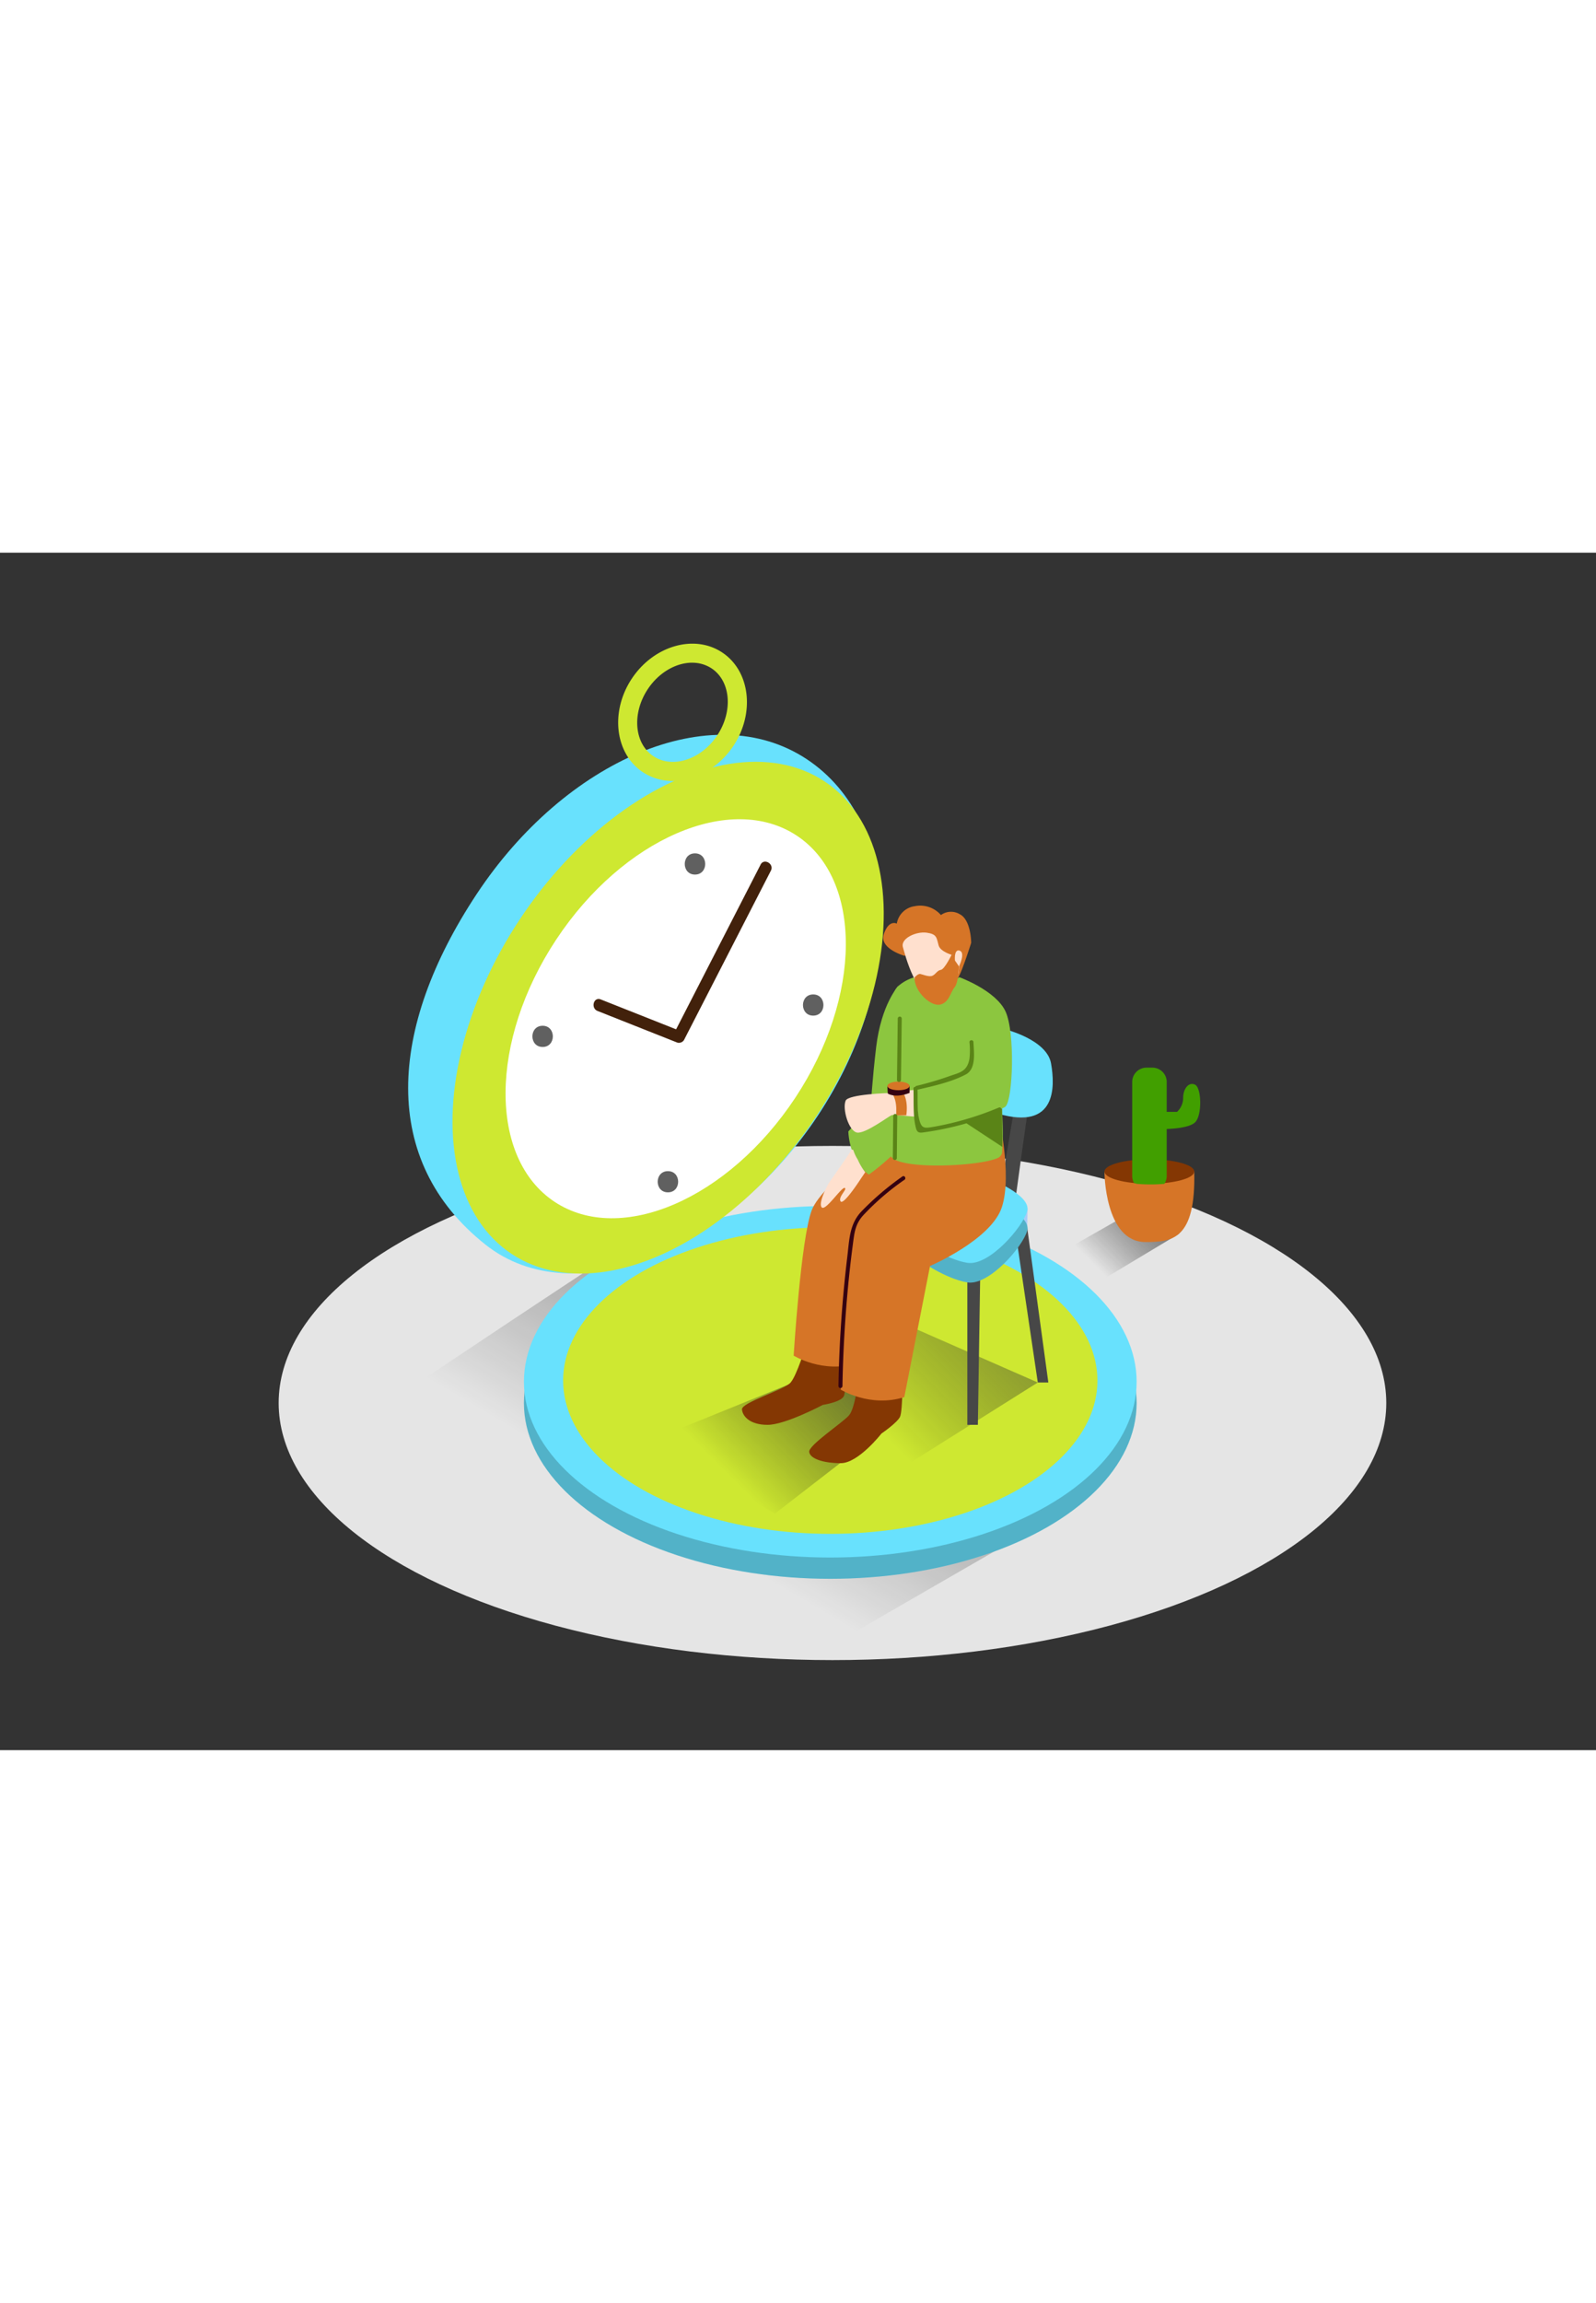 <svg id="Layer_1" data-name="Layer 1" xmlns="http://www.w3.org/2000/svg" xmlns:xlink="http://www.w3.org/1999/xlink" viewBox="0 0 400 300" data-imageid="volleyball-7" imageName="Time" class="illustrations_image" style="width: 208px;"><rect x="0" y="0" width="400" height="300" fill="#333333" stroke="none"/><defs><linearGradient id="linear-gradient" x1="274.7" y1="178.91" x2="298.01" y2="155.6" gradientUnits="userSpaceOnUse"><stop offset="0" stop-opacity="0"/><stop offset="1" stop-color="#4d4d4d"/></linearGradient><linearGradient id="linear-gradient-2" x1="166.54" y1="242.01" x2="249.59" y2="101.18" xlink:href="#linear-gradient"/><linearGradient id="linear-gradient-3" x1="182.59" y1="231.09" x2="228.4" y2="185.27" xlink:href="#linear-gradient"/><linearGradient id="linear-gradient-4" x1="218.71" y1="218.31" x2="259.99" y2="177.04" xlink:href="#linear-gradient"/></defs><title>#41-50</title><ellipse cx="208.64" cy="213.03" rx="138.8" ry="64.41" fill="#e5e5e5"/><polyline points="279.53 167.55 265.57 175.49 275.06 182.89 295.6 170.56" fill="url(#linear-gradient)"/><path d="M265.45,240.84,152.24,176.48s-76,49.9-75.69,51.63S109.18,271.66,202.78,277Z" fill="url(#linear-gradient-2)"/><path d="M156.18,120.09c-.31-.71-1.35-.09-1,.61,1.23,2.77,3.66,4.91,4.67,7.77.84,2.38.6,4.91-2,6.07-1.56.69-3.67.06-5.19-.41-.74-.23-1.06.94-.32,1.16,3.25,1,7.84,1.21,9-2.8C162.69,127.71,157.92,124,156.18,120.09Z" fill="#ff413b"/><path d="M185.66,118.8c-.18-.91-1.57-.53-1.39.38.52,2.69,0,6.61-2.69,8.08a2.73,2.73,0,0,1-.61.25,2.35,2.35,0,0,0,.26-1,4.87,4.87,0,0,0-.63-2.1,11,11,0,0,1-.65-1.34,15.64,15.64,0,0,1,1.67-1.42c.73-.56,0-1.82-.73-1.25l-.95.76a.73.73,0,0,0-1.17.08,2.21,2.21,0,0,0-.35,1.39,5.33,5.33,0,0,0-1,1.77c-1.87,1.2-1.4,4.78,1.36,4.56a2.77,2.77,0,0,0,.36-.06,2.94,2.94,0,0,0,.72.21c1.9.28,3.65-1.21,4.59-2.72A10.53,10.53,0,0,0,185.66,118.8Zm-6.95,6.62.08,0a.55.55,0,0,0,.49-.44c.07.14.13.28.19.42a1.77,1.77,0,0,1-.1,1.85A2,2,0,0,1,178.71,125.42Z" fill="#ff413b"/><path d="M184.22,83c.73-.58-.3-1.6-1-1a5.19,5.19,0,0,0-.53,7.43c.62.69,1.64-.33,1-1A3.75,3.75,0,0,1,184.22,83Z" fill="#ff413b"/><path d="M215.94,99.26l-.75,0c-.24-.36-.5-.7-.74-1-.56-.73-1.81,0-1.25.73l.16.21a28.5,28.5,0,0,0-6.13.63c-.91.19-.52,1.59.38,1.39a26.11,26.11,0,0,1,4.68-.55,4.71,4.71,0,0,0-1.29,3.11,2.43,2.43,0,0,0,.71,1.6.72.72,0,0,0,1.2.64,2.26,2.26,0,0,0,.59,0,3.42,3.42,0,0,0,2.88-2.61,4.07,4.07,0,0,0-.25-2.41l.41-.64A.73.73,0,0,0,215.94,99.26Zm-3.35,4.62a2.06,2.06,0,0,1,.15-1.31,6.31,6.31,0,0,1,1.56-1.95h.05l.15.27Z" fill="#ff413b"/><path d="M187.26,168.77c-.42-.83-1.66-.1-1.25.73.56,1.12,1.39,2.69.5,3.85s-1.73.43-1.95-.6c-.3-1.44-.13-2.9-.86-4.24-.45-.82-1.7-.09-1.25.73,1,1.82-.12,5.32,2.49,6.05a2.76,2.76,0,0,0,3.11-1.71C188.79,172,188,170.23,187.26,168.77Z" fill="#ff413b"/><path d="M141.32,163.13c-.83-.43-1.56.82-.73,1.25,1.78.92,4.58,2.35,3.93,4.81-.33,1.25-1.44,1.85-2.53,1a5.77,5.77,0,0,1-1.44-2.82.72.72,0,0,0-1.39.38c.44,1.46,1.1,3.23,2.54,4a2.8,2.8,0,0,0,3.6-.83C147.82,167.5,144,164.54,141.32,163.13Z" fill="#ff413b"/><path d="M148.73,101.85c-.54-.75-1.79,0-1.25.73a4.4,4.4,0,1,1-7.51,4.37c-.39-.84-1.64-.11-1.25.73a5.84,5.84,0,1,0,10-5.83Z" fill="#ff413b"/><ellipse cx="208.09" cy="213.03" rx="76.78" ry="44.04" fill="#68e1fd" class="target-color"/><ellipse cx="208.09" cy="213.03" rx="76.78" ry="44.04" opacity="0.21"/><ellipse cx="208.09" cy="207.7" rx="76.78" ry="44.04" fill="#68e1fd" class="target-color"/><ellipse cx="208.09" cy="206.61" rx="68.35" ry="39.2" fill="#68e1fd" class="target-color"/><ellipse cx="208.09" cy="207.4" rx="66.96" ry="38.41" fill="#cee831"/><path d="M202.15,51.7C226,67.44,227.24,107.44,205,141s-61,50.09-83.34,32.34c-26.47-21-24.44-54.18-2.21-87.79S178.35,36,202.15,51.7Z" fill="#68e1fd" class="target-color"/><ellipse cx="168.2" cy="116" rx="71.31" ry="44.79" transform="matrix(0.55, -0.83, 0.83, 0.55, -21.34, 192.3)" fill="#cee831"/><ellipse cx="169.35" cy="116.76" rx="55" ry="35.92" transform="translate(-21.46 193.6) rotate(-56.52)" fill="#fff"/><path d="M168.59,57.19A13.41,13.41,0,0,1,161.13,55c-7-4.64-8.27-15.15-2.8-23.42S174,20.34,181,25h0c7,4.64,8.27,15.15,2.8,23.42C180.06,54,174.18,57.19,168.59,57.19Zm4.88-29.63c-4,0-8.34,2.42-11.14,6.66-4,6.07-3.37,13.59,1.44,16.77s12,.83,16-5.24,3.37-13.59-1.44-16.77h0A8.72,8.72,0,0,0,173.47,27.57Z" fill="#cee831"/><path d="M190.62,78.16l-21.75,42.38,1.69-.69-20-7.93c-1.79-.71-2.57,2.19-.8,2.89l20,7.93a1.5,1.5,0,0,0,1.69-.69l21.75-42.38c.88-1.71-1.71-3.23-2.59-1.51Z" fill="#42210b"/><path d="M174.18,75.33c-3.42,0-3.42,5.31,0,5.31S177.6,75.33,174.18,75.33Z" fill="#606060"/><path d="M167.4,154.94c-3.42,0-3.42,5.31,0,5.31S170.82,154.94,167.4,154.94Z" fill="#606060"/><path d="M203.81,110.67c-3.42,0-3.42,5.31,0,5.31S207.23,110.67,203.81,110.67Z" fill="#606060"/><path d="M136,118.52c-3.42,0-3.42,5.31,0,5.31S139.4,118.52,136,118.52Z" fill="#606060"/><path d="M276.8,155s0,17.7,10.3,17.7c6.56,0,12.63-.47,12.21-17.7" fill="#d67527"/><ellipse cx="288.06" cy="155.04" rx="11.25" ry="3.06" fill="#843703"/><path d="M284.85,158.12l.07,0a39.76,39.76,0,0,0,6.89,0,3.57,3.57,0,0,0,.6-2V132.6a3.59,3.59,0,0,0-3.59-3.59h-1.47a3.59,3.59,0,0,0-3.59,3.59v23.61a3.55,3.55,0,0,0,.45,1.7A2.63,2.63,0,0,1,284.85,158.12Z" fill="#419f00"/><path d="M288.08,140.09H295a4.79,4.79,0,0,0,1.53-3.52c0-2.26,1.4-4.08,3-3.28s1.8,7.63,0,9.41-8.3,1.7-8.3,1.7" fill="#419f00"/><polyline points="208.64 203.93 162.78 222.52 194.23 240.73 225.52 216.52" fill="url(#linear-gradient-3)"/><polyline points="225.11 192.54 198.16 207.89 227.96 228.1 260.1 207.89" opacity="0.64" fill="url(#linear-gradient-4)"/><polyline points="242.44 182.84 242.44 218.5 245.08 218.5 245.65 181.91" fill="#474747"/><polyline points="257.45 169.12 262.74 207.89 260.1 207.89 254.57 170.56" fill="#474747"/><path d="M201.94,198.76s-2.21,7.27-3.78,9.13-12.35,5-12.2,6.74,2,3.87,6.42,3.87,13.84-5,13.84-5,4.5-.66,5.27-2.19,0-11.89,0-11.89" fill="#843703"/><path d="M215.21,206.61s-.83,7.63-2.4,9.48-10.18,7.48-10,9.18,3.51,2.83,7.92,2.83,10.18-7.42,10.18-7.42,3.87-2.64,4.64-4.16.64-11.58.64-11.58" fill="#843703"/><path d="M258.89,132.26c-.7,2-4.65,31.7-4.65,31.7l-4-1.33,5.18-30.53" fill="#474747"/><polyline points="257.45 169.12 257.53 164.33 253.28 165.78 254.57 170.56" fill="#a9cbf8"/><path d="M247.87,161.7s10.65,4.09,9.58,8.11-9.57,13.87-15,13-12.09-5.59-12.09-5.59" fill="#68e1fd" class="target-color"/><path d="M247.87,161.7s10.65,4.09,9.58,8.11-9.57,13.87-15,13-12.09-5.59-12.09-5.59" opacity="0.21"/><path d="M247.87,156.8s10.65,4.09,9.58,8.11-9.57,13.87-15,13-12.09-5.59-12.09-5.59" fill="#68e1fd" class="target-color"/><path d="M252.09,119.46s10.29,2.57,11.33,8.49,1.34,16.84-13.26,12.6-7.71-15.21-7.71-15.21" fill="#68e1fd" class="target-color"/><path d="M227.18,143s-21.06,14.45-23.77,21.81-4.5,36.35-4.5,36.35,7.37,4.58,15.94,1.88l6.45-32.85s15.31-6.54,18-14.72-.94-23.43-.94-23.43" fill="#d67527"/><path d="M239,151.5S217.91,166,215.2,173.32s-4.5,36.35-4.5,36.35,7.37,4.58,15.94,1.88l6.45-32.85s15.31-6.54,18-14.72-.94-23.43-.94-23.43" fill="#d67527"/><path d="M250.52,131.86a2,2,0,0,1,1.25-2.13q0-4.82,0-9.64-.19-2.92-.48-5.84C247.59,111,235,106.32,235,106.32a10.75,10.75,0,0,0-9.87,2.25c-4.72,4-4.68,39.6-1.7,42.87s22.66,2.24,26.84.11a2.17,2.17,0,0,0,.85-1.06C251.68,144.29,251,138.07,250.52,131.86Z" fill="#8cc63f"/><path d="M225.12,108.58s-4.24,4.54-5.53,15.26c-1,8.4-1.36,14.92-1.36,14.92L212.61,145c.2,4,1.89,8.61,5.15,10.81,3.86-2.77,8.32-7,8.42-7.77Z" fill="#8cc63f"/><path d="M237.87,133.45l-15,1.92s-10.25.28-10.93,1.91c-.88,2.1.8,7.69,2.89,8s7.88-4.08,8.66-4.38,13.76,1.7,17.1,0S237.87,133.45,237.87,133.45Z" fill="#ffe0ce"/><path d="M224.63,139.2c0,.69,0,1.27,0,1.76h2.08a2.79,2.79,0,0,1,.43,0c.23-1.63.29-4.16-1-6l-2.71.41S224.52,136.28,224.63,139.2Z" fill="#d67527"/><path d="M222.39,133.59l.12,1.91s1.77,1.27,5.45-.16v-1.75" fill="#350011"/><ellipse cx="225.18" cy="133.59" rx="2.78" ry="1.08" fill="#d67527"/><path d="M243.94,127.84s-12.18,5-13.59,5.26,0,9.65,0,9.65,19.8-2.2,21.66-4,2.45-18.53,0-23.82-11.58-8.58-11.58-8.58-12.66,6.88-7.38,11.92" fill="#8cc63f"/><path d="M213.85,149.63l-.41-.12c.07.2-5.8,8.55-5.8,8.55s-2.6,4.63-1.74,5.9,4.94-5,5.78-4.81-1.72,2.28-1,3.36,5.08-5.69,5.08-5.69l1.09-1.6a14.75,14.75,0,0,1-1.87-3.17A10.11,10.11,0,0,1,213.85,149.63Z" fill="#ffe0ce"/><path d="M225,116.72l-.19,15.38a.5.5,0,0,0,1,0l.19-15.38A.5.5,0,0,0,225,116.72Z" fill="#5a8417"/><path d="M250.36,139a77,77,0,0,1-13.64,4.3q-1.58.34-3.18.61c-1.91.32-2.57.25-3.11-1.73-.63-2.3-.39-5.24-.47-7.65h0c3.89-.89,8.59-1.94,12.12-3.83,2.63-1.41,2-5.59,1.89-8.08,0-.64-1-.64-1,0a18.58,18.58,0,0,1,0,4.16c-.56,3.18-2.38,3.44-4.79,4.28a80.36,80.36,0,0,1-8.46,2.51.43.43,0,0,0-.32.25.45.45,0,0,0-.47.48c.13,3.1-.17,6.92.65,9.92.36,1.33,1.14,1.11,2.38.94A76.43,76.43,0,0,0,250.63,140C251.22,139.76,251,138.79,250.36,139Z" fill="#5a8417"/><polygon points="251.13 139.23 251.23 148.88 241.33 142.37 251.13 139.23" fill="#5a8417"/><path d="M223.87,141.11l-.1,10.54a.5.5,0,0,0,1,0l.1-10.54A.5.5,0,0,0,223.87,141.11Z" fill="#5a8417"/><path d="M226.17,156.27A70.79,70.79,0,0,0,215.93,165c-3.06,3.19-3.06,7.16-3.57,11.37a315.77,315.77,0,0,0-2.22,32.41.5.5,0,0,0,1,0q.25-14.28,1.77-28.5.37-3.43.82-6.85c.39-2.95.56-5.16,2.61-7.42a63,63,0,0,1,10.34-8.9C227.2,156.77,226.7,155.9,226.17,156.27Z" fill="#350011"/><path d="M226.71,101s-6.47-1.8-5.19-5.49,3.24-2.58,3.24-2.58a5.26,5.26,0,0,1,4.52-4.37,6.86,6.86,0,0,1,6.54,2.22,4.29,4.29,0,0,1,4.74-.2c2.84,1.45,2.84,7.17,2.84,7.17s-2.63,8.33-3.44,8.91,0-2.8-1.15-4.38S231.87,98.38,226.71,101Z" fill="#d67527"/><path d="M226.3,98.86c.41,1.34,3.49,14.14,9.27,12.7s4.79-10.28,4.79-10.28-4.56-.91-5.11-2.87-.39-2.84-3-3.21S225.62,96.63,226.3,98.86Z" fill="#ffe0ce"/><path d="M229.19,106.43s.88-1,1.45-.89,2.23.84,3.07.44,1.16-1.32,2.1-1.47,2.7-3.8,2.7-3.8l1.86.57c.1,0,.06,6.17-1.08,7.53s-1.4,3.9-3.68,4.41S229.19,110.08,229.19,106.43Z" fill="#d67527"/><path d="M239.33,102.17s-.28-3,1.21-2.46-.19,3.94-.19,3.94Z" fill="#ffe0ce"/></svg>